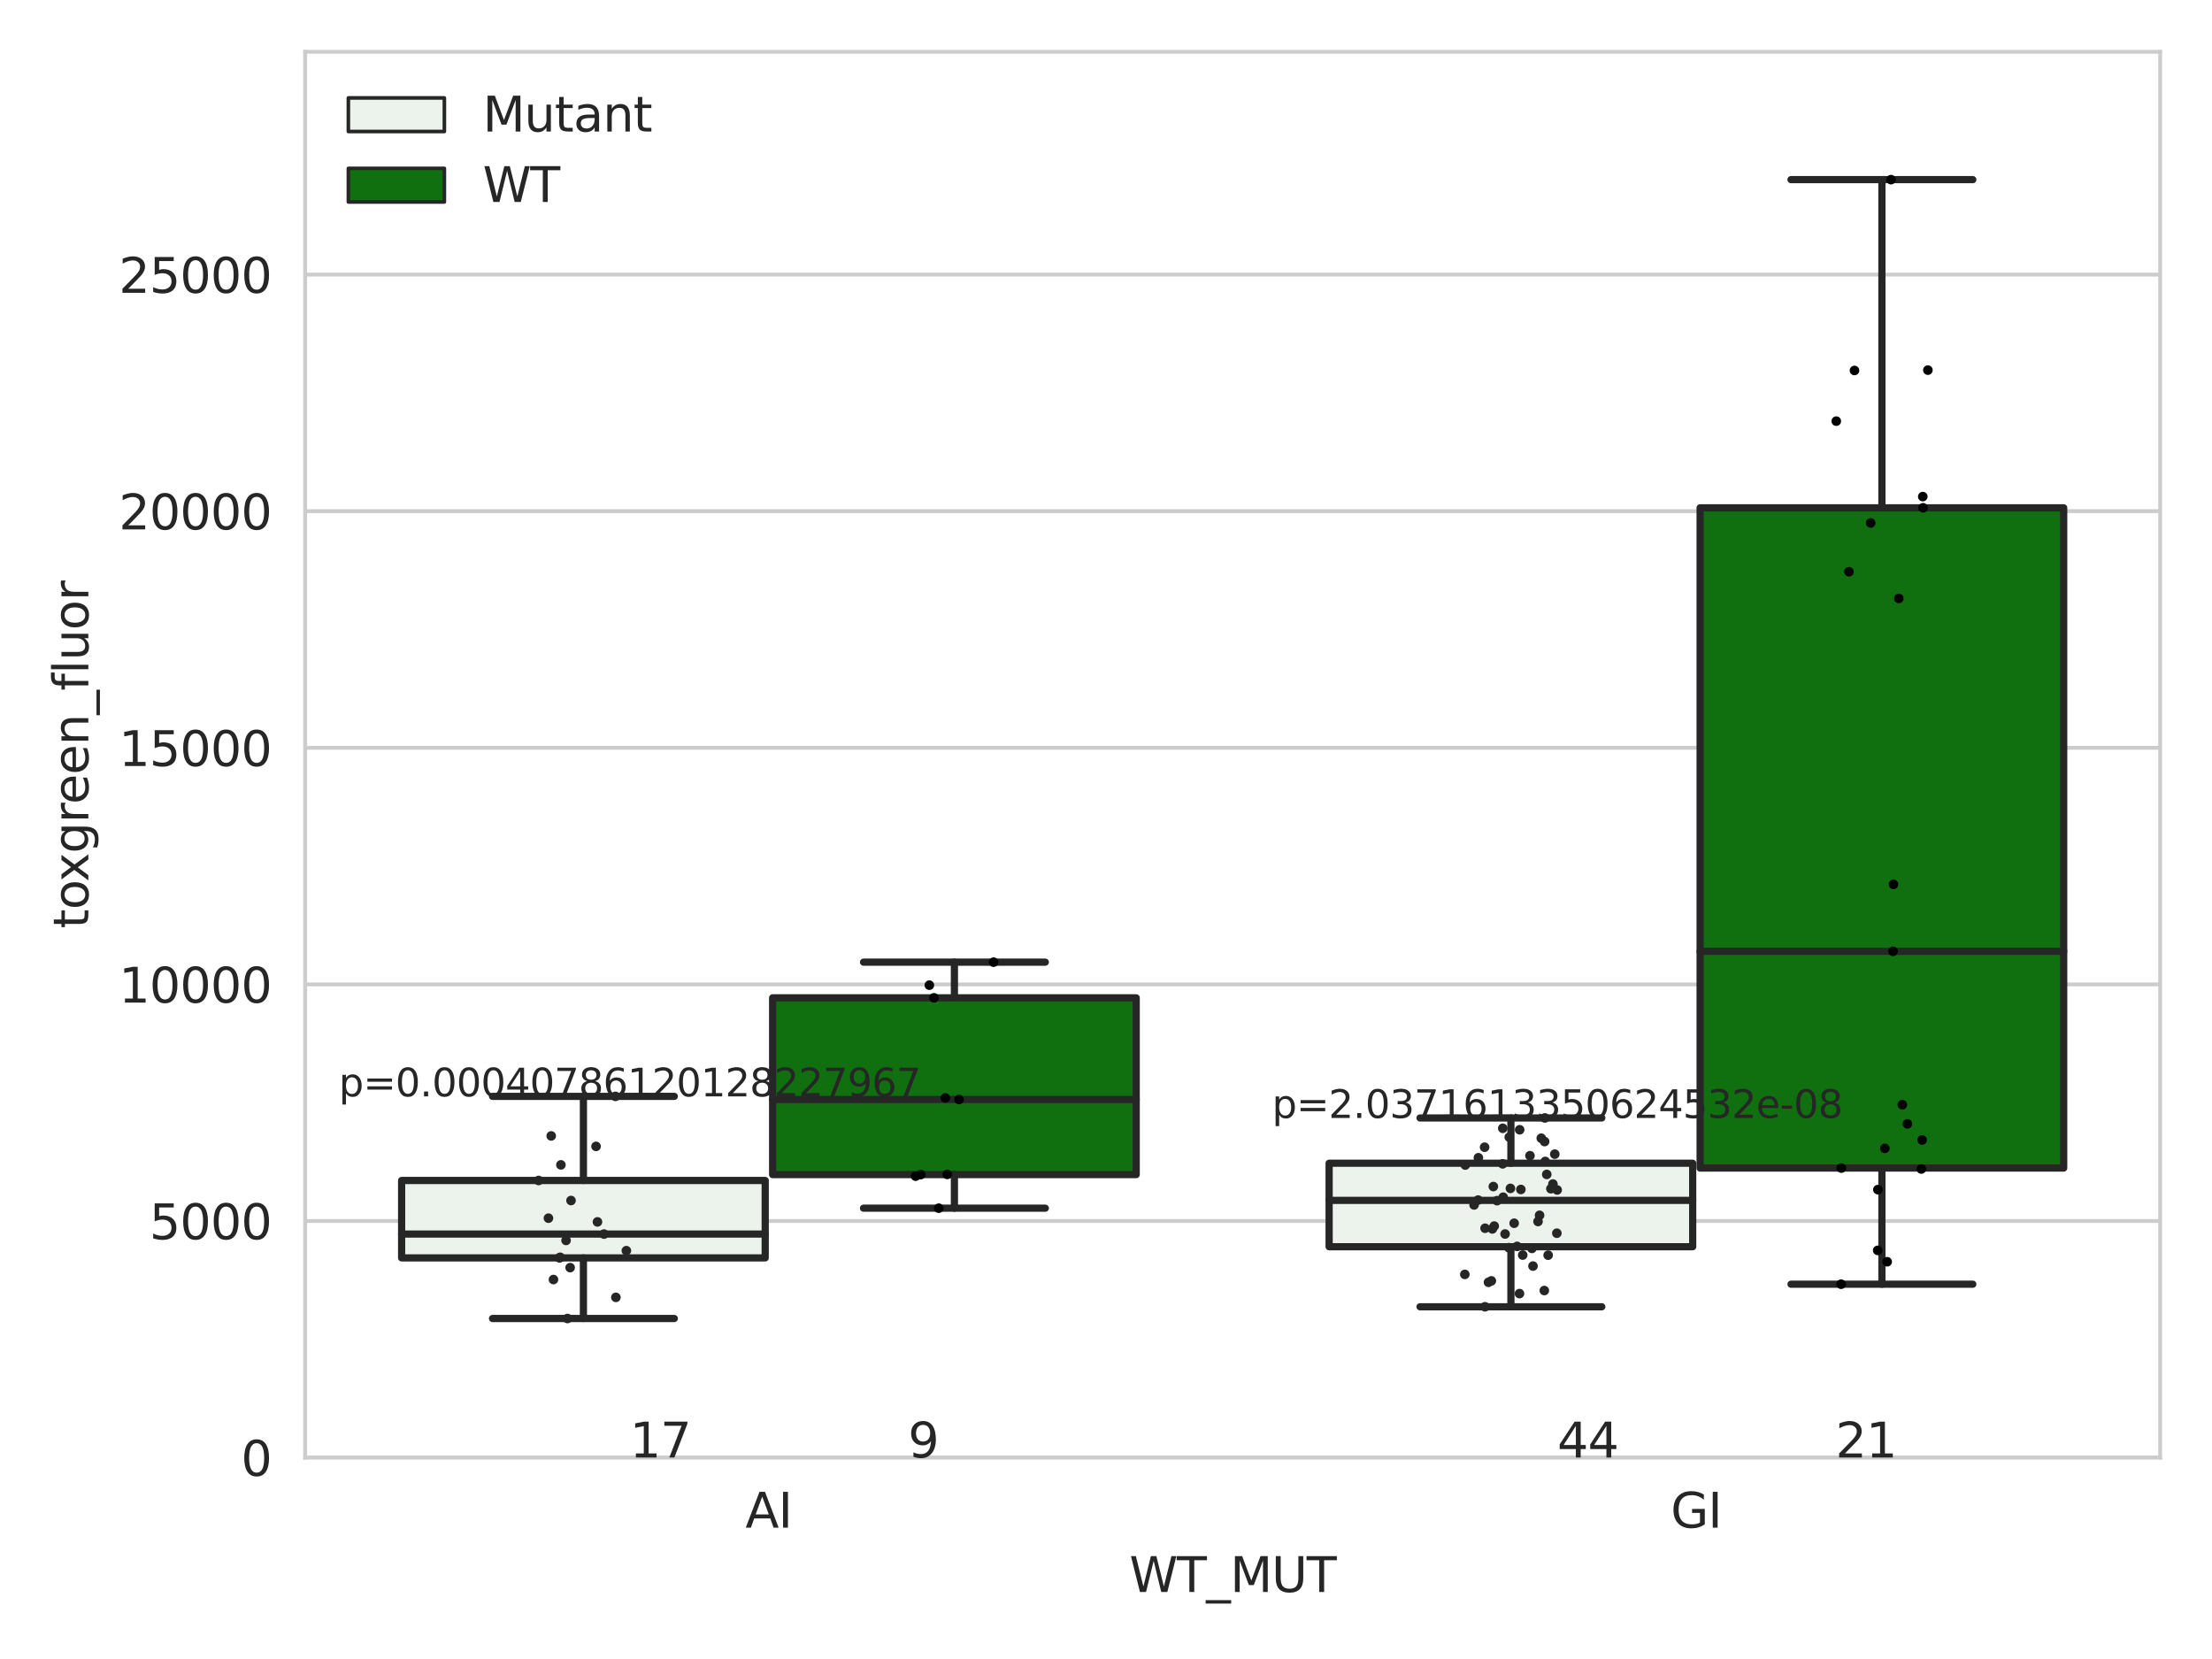 <?xml version="1.0" encoding="utf-8" standalone="no"?>
<!DOCTYPE svg PUBLIC "-//W3C//DTD SVG 1.1//EN"
  "http://www.w3.org/Graphics/SVG/1.1/DTD/svg11.dtd">
<svg xmlns:xlink="http://www.w3.org/1999/xlink" width="460.8pt" height="345.6pt" viewBox="0 0 460.8 345.6" xmlns="http://www.w3.org/2000/svg" version="1.1">
 <defs>
  <style type="text/css">*{stroke-linejoin: round; stroke-linecap: butt}</style>
 </defs>
 <g id="figure_1">
  <g id="patch_1">
   <path d="M 0 345.6 
L 460.8 345.6 
L 460.8 0 
L 0 0 
z
" style="fill: #ffffff"/>
  </g>
  <g id="axes_1">
   <g id="patch_2">
    <path d="M 63.571 303.64 
L 450 303.64 
L 450 10.8 
L 63.571 10.8 
z
" style="fill: #ffffff"/>
   </g>
   <g id="matplotlib.axis_1">
    <g id="xtick_1">
     <g id="text_1">
      <!-- AI -->
      <g style="fill: #262626" transform="translate(155.283 318.238)scale(0.1 -0.1)">
       <defs>
        <path id="DejaVuSans-41" d="M 2188 4044 
L 1331 1722 
L 3047 1722 
L 2188 4044 
z
M 1831 4666 
L 2547 4666 
L 4325 0 
L 3669 0 
L 3244 1197 
L 1141 1197 
L 716 0 
L 50 0 
L 1831 4666 
z
" transform="scale(0.016)"/>
        <path id="DejaVuSans-49" d="M 628 4666 
L 1259 4666 
L 1259 0 
L 628 0 
L 628 4666 
z
" transform="scale(0.016)"/>
       </defs>
       <use xlink:href="#DejaVuSans-41"/>
       <use xlink:href="#DejaVuSans-49" x="68.408"/>
      </g>
     </g>
    </g>
    <g id="xtick_2">
     <g id="text_2">
      <!-- GI -->
      <g style="fill: #262626" transform="translate(348.044 318.238)scale(0.1 -0.1)">
       <defs>
        <path id="DejaVuSans-47" d="M 3809 666 
L 3809 1919 
L 2778 1919 
L 2778 2438 
L 4434 2438 
L 4434 434 
Q 4069 175 3628 42 
Q 3188 -91 2688 -91 
Q 1594 -91 976 548 
Q 359 1188 359 2328 
Q 359 3472 976 4111 
Q 1594 4750 2688 4750 
Q 3144 4750 3555 4637 
Q 3966 4525 4313 4306 
L 4313 3634 
Q 3963 3931 3569 4081 
Q 3175 4231 2741 4231 
Q 1884 4231 1454 3753 
Q 1025 3275 1025 2328 
Q 1025 1384 1454 906 
Q 1884 428 2741 428 
Q 3075 428 3337 486 
Q 3600 544 3809 666 
z
" transform="scale(0.016)"/>
       </defs>
       <use xlink:href="#DejaVuSans-47"/>
       <use xlink:href="#DejaVuSans-49" x="77.49"/>
      </g>
     </g>
    </g>
    <g id="text_3">
     <!-- WT_MUT -->
     <g style="fill: #262626" transform="translate(235.261 331.638)scale(0.1 -0.1)">
      <defs>
       <path id="DejaVuSans-57" d="M 213 4666 
L 850 4666 
L 1831 722 
L 2809 4666 
L 3519 4666 
L 4500 722 
L 5478 4666 
L 6119 4666 
L 4947 0 
L 4153 0 
L 3169 4050 
L 2175 0 
L 1381 0 
L 213 4666 
z
" transform="scale(0.016)"/>
       <path id="DejaVuSans-54" d="M -19 4666 
L 3928 4666 
L 3928 4134 
L 2272 4134 
L 2272 0 
L 1638 0 
L 1638 4134 
L -19 4134 
L -19 4666 
z
" transform="scale(0.016)"/>
       <path id="DejaVuSans-5f" d="M 3263 -1063 
L 3263 -1509 
L -63 -1509 
L -63 -1063 
L 3263 -1063 
z
" transform="scale(0.016)"/>
       <path id="DejaVuSans-4d" d="M 628 4666 
L 1569 4666 
L 2759 1491 
L 3956 4666 
L 4897 4666 
L 4897 0 
L 4281 0 
L 4281 4097 
L 3078 897 
L 2444 897 
L 1241 4097 
L 1241 0 
L 628 0 
L 628 4666 
z
" transform="scale(0.016)"/>
       <path id="DejaVuSans-55" d="M 556 4666 
L 1191 4666 
L 1191 1831 
Q 1191 1081 1462 751 
Q 1734 422 2344 422 
Q 2950 422 3222 751 
Q 3494 1081 3494 1831 
L 3494 4666 
L 4128 4666 
L 4128 1753 
Q 4128 841 3676 375 
Q 3225 -91 2344 -91 
Q 1459 -91 1007 375 
Q 556 841 556 1753 
L 556 4666 
z
" transform="scale(0.016)"/>
      </defs>
      <use xlink:href="#DejaVuSans-57"/>
      <use xlink:href="#DejaVuSans-54" x="98.877"/>
      <use xlink:href="#DejaVuSans-5f" x="159.961"/>
      <use xlink:href="#DejaVuSans-4d" x="209.961"/>
      <use xlink:href="#DejaVuSans-55" x="296.24"/>
      <use xlink:href="#DejaVuSans-54" x="369.434"/>
     </g>
    </g>
   </g>
   <g id="matplotlib.axis_2">
    <g id="ytick_1">
     <g id="line2d_1">
      <path d="M 63.571 303.64 
L 450 303.64 
" clip-path="url(#p6cd19c30ad)" style="fill: none; stroke: #cccccc; stroke-width: 0.8; stroke-linecap: round"/>
     </g>
     <g id="text_4">
      <!-- 0 -->
      <g style="fill: #262626" transform="translate(50.209 307.439)scale(0.1 -0.1)">
       <defs>
        <path id="DejaVuSans-30" d="M 2034 4250 
Q 1547 4250 1301 3770 
Q 1056 3291 1056 2328 
Q 1056 1369 1301 889 
Q 1547 409 2034 409 
Q 2525 409 2770 889 
Q 3016 1369 3016 2328 
Q 3016 3291 2770 3770 
Q 2525 4250 2034 4250 
z
M 2034 4750 
Q 2819 4750 3233 4129 
Q 3647 3509 3647 2328 
Q 3647 1150 3233 529 
Q 2819 -91 2034 -91 
Q 1250 -91 836 529 
Q 422 1150 422 2328 
Q 422 3509 836 4129 
Q 1250 4750 2034 4750 
z
" transform="scale(0.016)"/>
       </defs>
       <use xlink:href="#DejaVuSans-30"/>
      </g>
     </g>
    </g>
    <g id="ytick_2">
     <g id="line2d_2">
      <path d="M 63.571 254.352 
L 450 254.352 
" clip-path="url(#p6cd19c30ad)" style="fill: none; stroke: #cccccc; stroke-width: 0.8; stroke-linecap: round"/>
     </g>
     <g id="text_5">
      <!-- 5000 -->
      <g style="fill: #262626" transform="translate(31.121 258.152)scale(0.1 -0.1)">
       <defs>
        <path id="DejaVuSans-35" d="M 691 4666 
L 3169 4666 
L 3169 4134 
L 1269 4134 
L 1269 2991 
Q 1406 3038 1543 3061 
Q 1681 3084 1819 3084 
Q 2600 3084 3056 2656 
Q 3513 2228 3513 1497 
Q 3513 744 3044 326 
Q 2575 -91 1722 -91 
Q 1428 -91 1123 -41 
Q 819 9 494 109 
L 494 744 
Q 775 591 1075 516 
Q 1375 441 1709 441 
Q 2250 441 2565 725 
Q 2881 1009 2881 1497 
Q 2881 1984 2565 2268 
Q 2250 2553 1709 2553 
Q 1456 2553 1204 2497 
Q 953 2441 691 2322 
L 691 4666 
z
" transform="scale(0.016)"/>
       </defs>
       <use xlink:href="#DejaVuSans-35"/>
       <use xlink:href="#DejaVuSans-30" x="63.623"/>
       <use xlink:href="#DejaVuSans-30" x="127.246"/>
       <use xlink:href="#DejaVuSans-30" x="190.869"/>
      </g>
     </g>
    </g>
    <g id="ytick_3">
     <g id="line2d_3">
      <path d="M 63.571 205.065 
L 450 205.065 
" clip-path="url(#p6cd19c30ad)" style="fill: none; stroke: #cccccc; stroke-width: 0.8; stroke-linecap: round"/>
     </g>
     <g id="text_6">
      <!-- 10000 -->
      <g style="fill: #262626" transform="translate(24.759 208.864)scale(0.1 -0.1)">
       <defs>
        <path id="DejaVuSans-31" d="M 794 531 
L 1825 531 
L 1825 4091 
L 703 3866 
L 703 4441 
L 1819 4666 
L 2450 4666 
L 2450 531 
L 3481 531 
L 3481 0 
L 794 0 
L 794 531 
z
" transform="scale(0.016)"/>
       </defs>
       <use xlink:href="#DejaVuSans-31"/>
       <use xlink:href="#DejaVuSans-30" x="63.623"/>
       <use xlink:href="#DejaVuSans-30" x="127.246"/>
       <use xlink:href="#DejaVuSans-30" x="190.869"/>
       <use xlink:href="#DejaVuSans-30" x="254.492"/>
      </g>
     </g>
    </g>
    <g id="ytick_4">
     <g id="line2d_4">
      <path d="M 63.571 155.777 
L 450 155.777 
" clip-path="url(#p6cd19c30ad)" style="fill: none; stroke: #cccccc; stroke-width: 0.8; stroke-linecap: round"/>
     </g>
     <g id="text_7">
      <!-- 15000 -->
      <g style="fill: #262626" transform="translate(24.759 159.576)scale(0.1 -0.1)">
       <use xlink:href="#DejaVuSans-31"/>
       <use xlink:href="#DejaVuSans-35" x="63.623"/>
       <use xlink:href="#DejaVuSans-30" x="127.246"/>
       <use xlink:href="#DejaVuSans-30" x="190.869"/>
       <use xlink:href="#DejaVuSans-30" x="254.492"/>
      </g>
     </g>
    </g>
    <g id="ytick_5">
     <g id="line2d_5">
      <path d="M 63.571 106.489 
L 450 106.489 
" clip-path="url(#p6cd19c30ad)" style="fill: none; stroke: #cccccc; stroke-width: 0.8; stroke-linecap: round"/>
     </g>
     <g id="text_8">
      <!-- 20000 -->
      <g style="fill: #262626" transform="translate(24.759 110.289)scale(0.1 -0.1)">
       <defs>
        <path id="DejaVuSans-32" d="M 1228 531 
L 3431 531 
L 3431 0 
L 469 0 
L 469 531 
Q 828 903 1448 1529 
Q 2069 2156 2228 2338 
Q 2531 2678 2651 2914 
Q 2772 3150 2772 3378 
Q 2772 3750 2511 3984 
Q 2250 4219 1831 4219 
Q 1534 4219 1204 4116 
Q 875 4013 500 3803 
L 500 4441 
Q 881 4594 1212 4672 
Q 1544 4750 1819 4750 
Q 2544 4750 2975 4387 
Q 3406 4025 3406 3419 
Q 3406 3131 3298 2873 
Q 3191 2616 2906 2266 
Q 2828 2175 2409 1742 
Q 1991 1309 1228 531 
z
" transform="scale(0.016)"/>
       </defs>
       <use xlink:href="#DejaVuSans-32"/>
       <use xlink:href="#DejaVuSans-30" x="63.623"/>
       <use xlink:href="#DejaVuSans-30" x="127.246"/>
       <use xlink:href="#DejaVuSans-30" x="190.869"/>
       <use xlink:href="#DejaVuSans-30" x="254.492"/>
      </g>
     </g>
    </g>
    <g id="ytick_6">
     <g id="line2d_6">
      <path d="M 63.571 57.202 
L 450 57.202 
" clip-path="url(#p6cd19c30ad)" style="fill: none; stroke: #cccccc; stroke-width: 0.8; stroke-linecap: round"/>
     </g>
     <g id="text_9">
      <!-- 25000 -->
      <g style="fill: #262626" transform="translate(24.759 61.001)scale(0.1 -0.1)">
       <use xlink:href="#DejaVuSans-32"/>
       <use xlink:href="#DejaVuSans-35" x="63.623"/>
       <use xlink:href="#DejaVuSans-30" x="127.246"/>
       <use xlink:href="#DejaVuSans-30" x="190.869"/>
       <use xlink:href="#DejaVuSans-30" x="254.492"/>
      </g>
     </g>
    </g>
    <g id="text_10">
     <!-- toxgreen_fluor -->
     <g style="fill: #262626" transform="translate(18.401 193.415)rotate(-90)scale(0.1 -0.1)">
      <defs>
       <path id="DejaVuSans-74" d="M 1172 4494 
L 1172 3500 
L 2356 3500 
L 2356 3053 
L 1172 3053 
L 1172 1153 
Q 1172 725 1289 603 
Q 1406 481 1766 481 
L 2356 481 
L 2356 0 
L 1766 0 
Q 1100 0 847 248 
Q 594 497 594 1153 
L 594 3053 
L 172 3053 
L 172 3500 
L 594 3500 
L 594 4494 
L 1172 4494 
z
" transform="scale(0.016)"/>
       <path id="DejaVuSans-6f" d="M 1959 3097 
Q 1497 3097 1228 2736 
Q 959 2375 959 1747 
Q 959 1119 1226 758 
Q 1494 397 1959 397 
Q 2419 397 2687 759 
Q 2956 1122 2956 1747 
Q 2956 2369 2687 2733 
Q 2419 3097 1959 3097 
z
M 1959 3584 
Q 2709 3584 3137 3096 
Q 3566 2609 3566 1747 
Q 3566 888 3137 398 
Q 2709 -91 1959 -91 
Q 1206 -91 779 398 
Q 353 888 353 1747 
Q 353 2609 779 3096 
Q 1206 3584 1959 3584 
z
" transform="scale(0.016)"/>
       <path id="DejaVuSans-78" d="M 3513 3500 
L 2247 1797 
L 3578 0 
L 2900 0 
L 1881 1375 
L 863 0 
L 184 0 
L 1544 1831 
L 300 3500 
L 978 3500 
L 1906 2253 
L 2834 3500 
L 3513 3500 
z
" transform="scale(0.016)"/>
       <path id="DejaVuSans-67" d="M 2906 1791 
Q 2906 2416 2648 2759 
Q 2391 3103 1925 3103 
Q 1463 3103 1205 2759 
Q 947 2416 947 1791 
Q 947 1169 1205 825 
Q 1463 481 1925 481 
Q 2391 481 2648 825 
Q 2906 1169 2906 1791 
z
M 3481 434 
Q 3481 -459 3084 -895 
Q 2688 -1331 1869 -1331 
Q 1566 -1331 1297 -1286 
Q 1028 -1241 775 -1147 
L 775 -588 
Q 1028 -725 1275 -790 
Q 1522 -856 1778 -856 
Q 2344 -856 2625 -561 
Q 2906 -266 2906 331 
L 2906 616 
Q 2728 306 2450 153 
Q 2172 0 1784 0 
Q 1141 0 747 490 
Q 353 981 353 1791 
Q 353 2603 747 3093 
Q 1141 3584 1784 3584 
Q 2172 3584 2450 3431 
Q 2728 3278 2906 2969 
L 2906 3500 
L 3481 3500 
L 3481 434 
z
" transform="scale(0.016)"/>
       <path id="DejaVuSans-72" d="M 2631 2963 
Q 2534 3019 2420 3045 
Q 2306 3072 2169 3072 
Q 1681 3072 1420 2755 
Q 1159 2438 1159 1844 
L 1159 0 
L 581 0 
L 581 3500 
L 1159 3500 
L 1159 2956 
Q 1341 3275 1631 3429 
Q 1922 3584 2338 3584 
Q 2397 3584 2469 3576 
Q 2541 3569 2628 3553 
L 2631 2963 
z
" transform="scale(0.016)"/>
       <path id="DejaVuSans-65" d="M 3597 1894 
L 3597 1613 
L 953 1613 
Q 991 1019 1311 708 
Q 1631 397 2203 397 
Q 2534 397 2845 478 
Q 3156 559 3463 722 
L 3463 178 
Q 3153 47 2828 -22 
Q 2503 -91 2169 -91 
Q 1331 -91 842 396 
Q 353 884 353 1716 
Q 353 2575 817 3079 
Q 1281 3584 2069 3584 
Q 2775 3584 3186 3129 
Q 3597 2675 3597 1894 
z
M 3022 2063 
Q 3016 2534 2758 2815 
Q 2500 3097 2075 3097 
Q 1594 3097 1305 2825 
Q 1016 2553 972 2059 
L 3022 2063 
z
" transform="scale(0.016)"/>
       <path id="DejaVuSans-6e" d="M 3513 2113 
L 3513 0 
L 2938 0 
L 2938 2094 
Q 2938 2591 2744 2837 
Q 2550 3084 2163 3084 
Q 1697 3084 1428 2787 
Q 1159 2491 1159 1978 
L 1159 0 
L 581 0 
L 581 3500 
L 1159 3500 
L 1159 2956 
Q 1366 3272 1645 3428 
Q 1925 3584 2291 3584 
Q 2894 3584 3203 3211 
Q 3513 2838 3513 2113 
z
" transform="scale(0.016)"/>
       <path id="DejaVuSans-66" d="M 2375 4863 
L 2375 4384 
L 1825 4384 
Q 1516 4384 1395 4259 
Q 1275 4134 1275 3809 
L 1275 3500 
L 2222 3500 
L 2222 3053 
L 1275 3053 
L 1275 0 
L 697 0 
L 697 3053 
L 147 3053 
L 147 3500 
L 697 3500 
L 697 3744 
Q 697 4328 969 4595 
Q 1241 4863 1831 4863 
L 2375 4863 
z
" transform="scale(0.016)"/>
       <path id="DejaVuSans-6c" d="M 603 4863 
L 1178 4863 
L 1178 0 
L 603 0 
L 603 4863 
z
" transform="scale(0.016)"/>
       <path id="DejaVuSans-75" d="M 544 1381 
L 544 3500 
L 1119 3500 
L 1119 1403 
Q 1119 906 1312 657 
Q 1506 409 1894 409 
Q 2359 409 2629 706 
Q 2900 1003 2900 1516 
L 2900 3500 
L 3475 3500 
L 3475 0 
L 2900 0 
L 2900 538 
Q 2691 219 2414 64 
Q 2138 -91 1772 -91 
Q 1169 -91 856 284 
Q 544 659 544 1381 
z
M 1991 3584 
L 1991 3584 
z
" transform="scale(0.016)"/>
      </defs>
      <use xlink:href="#DejaVuSans-74"/>
      <use xlink:href="#DejaVuSans-6f" x="39.209"/>
      <use xlink:href="#DejaVuSans-78" x="97.266"/>
      <use xlink:href="#DejaVuSans-67" x="156.445"/>
      <use xlink:href="#DejaVuSans-72" x="219.922"/>
      <use xlink:href="#DejaVuSans-65" x="258.785"/>
      <use xlink:href="#DejaVuSans-65" x="320.309"/>
      <use xlink:href="#DejaVuSans-6e" x="381.832"/>
      <use xlink:href="#DejaVuSans-5f" x="445.211"/>
      <use xlink:href="#DejaVuSans-66" x="495.211"/>
      <use xlink:href="#DejaVuSans-6c" x="530.416"/>
      <use xlink:href="#DejaVuSans-75" x="558.199"/>
      <use xlink:href="#DejaVuSans-6f" x="621.578"/>
      <use xlink:href="#DejaVuSans-72" x="682.76"/>
     </g>
    </g>
   </g>
   <g id="patch_3">
    <path d="M 83.666 262.038 
L 159.406 262.038 
L 159.406 245.914 
L 83.666 245.914 
L 83.666 262.038 
z
" clip-path="url(#p6cd19c30ad)" style="fill: #ecf2ec; stroke: #262626; stroke-width: 1.5; stroke-linejoin: miter"/>
   </g>
   <g id="patch_4">
    <path d="M 160.951 244.69 
L 236.691 244.69 
L 236.691 207.867 
L 160.951 207.867 
L 160.951 244.69 
z
" clip-path="url(#p6cd19c30ad)" style="fill: #107010; stroke: #262626; stroke-width: 1.5; stroke-linejoin: miter"/>
   </g>
   <g id="patch_5">
    <path d="M 276.88 259.714 
L 352.62 259.714 
L 352.62 242.325 
L 276.88 242.325 
L 276.88 259.714 
z
" clip-path="url(#p6cd19c30ad)" style="fill: #ecf2ec; stroke: #262626; stroke-width: 1.5; stroke-linejoin: miter"/>
   </g>
   <g id="patch_6">
    <path d="M 354.166 243.331 
L 429.906 243.331 
L 429.906 105.784 
L 354.166 105.784 
L 354.166 243.331 
z
" clip-path="url(#p6cd19c30ad)" style="fill: #107010; stroke: #262626; stroke-width: 1.5; stroke-linejoin: miter"/>
   </g>
   <g id="patch_7">
    <path d="M 160.178 303.64 
L 160.178 303.64 
L 160.178 303.64 
L 160.178 303.64 
z
" clip-path="url(#p6cd19c30ad)" style="fill: #ecf2ec; stroke: #262626; stroke-width: 0.75; stroke-linejoin: miter"/>
   </g>
   <g id="patch_8">
    <path d="M 160.178 303.64 
L 160.178 303.64 
L 160.178 303.64 
L 160.178 303.64 
z
" clip-path="url(#p6cd19c30ad)" style="fill: #107010; stroke: #262626; stroke-width: 0.75; stroke-linejoin: miter"/>
   </g>
   <g id="PathCollection_1"/>
   <g id="PathCollection_2"/>
   <g id="line2d_7">
    <path d="M 121.536 262.038 
L 121.536 274.667 
" clip-path="url(#p6cd19c30ad)" style="fill: none; stroke: #262626; stroke-width: 1.5; stroke-linecap: round"/>
   </g>
   <g id="line2d_8">
    <path d="M 121.536 245.914 
L 121.536 228.392 
" clip-path="url(#p6cd19c30ad)" style="fill: none; stroke: #262626; stroke-width: 1.5; stroke-linecap: round"/>
   </g>
   <g id="line2d_9">
    <path d="M 102.601 274.667 
L 140.471 274.667 
" clip-path="url(#p6cd19c30ad)" style="fill: none; stroke: #262626; stroke-width: 1.5; stroke-linecap: round"/>
   </g>
   <g id="line2d_10">
    <path d="M 102.601 228.392 
L 140.471 228.392 
" clip-path="url(#p6cd19c30ad)" style="fill: none; stroke: #262626; stroke-width: 1.5; stroke-linecap: round"/>
   </g>
   <g id="line2d_11"/>
   <g id="line2d_12">
    <path d="M 198.821 244.69 
L 198.821 251.688 
" clip-path="url(#p6cd19c30ad)" style="fill: none; stroke: #262626; stroke-width: 1.5; stroke-linecap: round"/>
   </g>
   <g id="line2d_13">
    <path d="M 198.821 207.867 
L 198.821 200.436 
" clip-path="url(#p6cd19c30ad)" style="fill: none; stroke: #262626; stroke-width: 1.5; stroke-linecap: round"/>
   </g>
   <g id="line2d_14">
    <path d="M 179.886 251.688 
L 217.756 251.688 
" clip-path="url(#p6cd19c30ad)" style="fill: none; stroke: #262626; stroke-width: 1.5; stroke-linecap: round"/>
   </g>
   <g id="line2d_15">
    <path d="M 179.886 200.436 
L 217.756 200.436 
" clip-path="url(#p6cd19c30ad)" style="fill: none; stroke: #262626; stroke-width: 1.5; stroke-linecap: round"/>
   </g>
   <g id="line2d_16"/>
   <g id="line2d_17">
    <path d="M 314.75 259.714 
L 314.75 272.225 
" clip-path="url(#p6cd19c30ad)" style="fill: none; stroke: #262626; stroke-width: 1.5; stroke-linecap: round"/>
   </g>
   <g id="line2d_18">
    <path d="M 314.75 242.325 
L 314.75 232.889 
" clip-path="url(#p6cd19c30ad)" style="fill: none; stroke: #262626; stroke-width: 1.5; stroke-linecap: round"/>
   </g>
   <g id="line2d_19">
    <path d="M 295.815 272.225 
L 333.685 272.225 
" clip-path="url(#p6cd19c30ad)" style="fill: none; stroke: #262626; stroke-width: 1.5; stroke-linecap: round"/>
   </g>
   <g id="line2d_20">
    <path d="M 295.815 232.889 
L 333.685 232.889 
" clip-path="url(#p6cd19c30ad)" style="fill: none; stroke: #262626; stroke-width: 1.5; stroke-linecap: round"/>
   </g>
   <g id="line2d_21"/>
   <g id="line2d_22">
    <path d="M 392.036 243.331 
L 392.036 267.525 
" clip-path="url(#p6cd19c30ad)" style="fill: none; stroke: #262626; stroke-width: 1.5; stroke-linecap: round"/>
   </g>
   <g id="line2d_23">
    <path d="M 392.036 105.784 
L 392.036 37.422 
" clip-path="url(#p6cd19c30ad)" style="fill: none; stroke: #262626; stroke-width: 1.5; stroke-linecap: round"/>
   </g>
   <g id="line2d_24">
    <path d="M 373.101 267.525 
L 410.971 267.525 
" clip-path="url(#p6cd19c30ad)" style="fill: none; stroke: #262626; stroke-width: 1.5; stroke-linecap: round"/>
   </g>
   <g id="line2d_25">
    <path d="M 373.101 37.422 
L 410.971 37.422 
" clip-path="url(#p6cd19c30ad)" style="fill: none; stroke: #262626; stroke-width: 1.5; stroke-linecap: round"/>
   </g>
   <g id="line2d_26"/>
   <g id="line2d_27">
    <path d="M 83.666 257.08 
L 159.406 257.08 
" clip-path="url(#p6cd19c30ad)" style="fill: none; stroke: #262626; stroke-width: 1.5; stroke-linecap: round"/>
   </g>
   <g id="line2d_28">
    <path d="M 160.951 229.047 
L 236.691 229.047 
" clip-path="url(#p6cd19c30ad)" style="fill: none; stroke: #262626; stroke-width: 1.5; stroke-linecap: round"/>
   </g>
   <g id="line2d_29">
    <path d="M 276.88 250.059 
L 352.62 250.059 
" clip-path="url(#p6cd19c30ad)" style="fill: none; stroke: #262626; stroke-width: 1.5; stroke-linecap: round"/>
   </g>
   <g id="line2d_30">
    <path d="M 354.166 198.176 
L 429.906 198.176 
" clip-path="url(#p6cd19c30ad)" style="fill: none; stroke: #262626; stroke-width: 1.5; stroke-linecap: round"/>
   </g>
   <g id="patch_9">
    <path d="M 63.571 303.64 
L 63.571 10.8 
" style="fill: none; stroke: #cccccc; stroke-width: 0.8; stroke-linejoin: miter; stroke-linecap: square"/>
   </g>
   <g id="patch_10">
    <path d="M 450 303.64 
L 450 10.8 
" style="fill: none; stroke: #cccccc; stroke-width: 0.8; stroke-linejoin: miter; stroke-linecap: square"/>
   </g>
   <g id="patch_11">
    <path d="M 63.571 303.64 
L 450 303.64 
" style="fill: none; stroke: #cccccc; stroke-width: 0.8; stroke-linejoin: miter; stroke-linecap: square"/>
   </g>
   <g id="patch_12">
    <path d="M 63.571 10.8 
L 450 10.8 
" style="fill: none; stroke: #cccccc; stroke-width: 0.8; stroke-linejoin: miter; stroke-linecap: square"/>
   </g>
   <g id="PathCollection_3">
    <defs>
     <path id="C0_0_cf77bd37be" d="M 0 1 
C 0.265 1 0.52 0.895 0.707 0.707 
C 0.895 0.52 1 0.265 1 -0 
C 1 -0.265 0.895 -0.52 0.707 -0.707 
C 0.52 -0.895 0.265 -1 0 -1 
C -0.265 -1 -0.52 -0.895 -0.707 -0.707 
C -0.895 -0.52 -1 -0.265 -1 0 
C -1 0.265 -0.895 0.52 -0.707 0.707 
C -0.52 0.895 -0.265 1 0 1 
z
"/>
    </defs>
    <g clip-path="url(#p6cd19c30ad)">
     <use xlink:href="#C0_0_cf77bd37be" x="115.299" y="266.553" style="fill: #262626"/>
    </g>
    <g clip-path="url(#p6cd19c30ad)">
     <use xlink:href="#C0_0_cf77bd37be" x="117.921" y="258.405" style="fill: #262626"/>
    </g>
    <g clip-path="url(#p6cd19c30ad)">
     <use xlink:href="#C0_0_cf77bd37be" x="118.77" y="264.069" style="fill: #262626"/>
    </g>
    <g clip-path="url(#p6cd19c30ad)">
     <use xlink:href="#C0_0_cf77bd37be" x="114.25" y="253.767" style="fill: #262626"/>
    </g>
    <g clip-path="url(#p6cd19c30ad)">
     <use xlink:href="#C0_0_cf77bd37be" x="128.206" y="228.392" style="fill: #262626"/>
    </g>
    <g clip-path="url(#p6cd19c30ad)">
     <use xlink:href="#C0_0_cf77bd37be" x="116.697" y="261.918" style="fill: #262626"/>
    </g>
    <g clip-path="url(#p6cd19c30ad)">
     <use xlink:href="#C0_0_cf77bd37be" x="118.216" y="274.667" style="fill: #262626"/>
    </g>
    <g clip-path="url(#p6cd19c30ad)">
     <use xlink:href="#C0_0_cf77bd37be" x="116.849" y="242.664" style="fill: #262626"/>
    </g>
    <g clip-path="url(#p6cd19c30ad)">
     <use xlink:href="#C0_0_cf77bd37be" x="112.2" y="245.914" style="fill: #262626"/>
    </g>
    <g clip-path="url(#p6cd19c30ad)">
     <use xlink:href="#C0_0_cf77bd37be" x="114.827" y="236.633" style="fill: #262626"/>
    </g>
    <g clip-path="url(#p6cd19c30ad)">
     <use xlink:href="#C0_0_cf77bd37be" x="128.298" y="270.265" style="fill: #262626"/>
    </g>
    <g clip-path="url(#p6cd19c30ad)">
     <use xlink:href="#C0_0_cf77bd37be" x="124.462" y="254.544" style="fill: #262626"/>
    </g>
    <g clip-path="url(#p6cd19c30ad)">
     <use xlink:href="#C0_0_cf77bd37be" x="118.953" y="250.092" style="fill: #262626"/>
    </g>
    <g clip-path="url(#p6cd19c30ad)">
     <use xlink:href="#C0_0_cf77bd37be" x="125.83" y="257.08" style="fill: #262626"/>
    </g>
    <g clip-path="url(#p6cd19c30ad)">
     <use xlink:href="#C0_0_cf77bd37be" x="124.166" y="238.813" style="fill: #262626"/>
    </g>
    <g clip-path="url(#p6cd19c30ad)">
     <use xlink:href="#C0_0_cf77bd37be" x="116.547" y="262.038" style="fill: #262626"/>
    </g>
    <g clip-path="url(#p6cd19c30ad)">
     <use xlink:href="#C0_0_cf77bd37be" x="130.485" y="260.538" style="fill: #262626"/>
    </g>
   </g>
   <g id="PathCollection_4">
    <defs>
     <path id="C1_0_b8ed29433a" d="M 0 1 
C 0.265 1 0.52 0.895 0.707 0.707 
C 0.895 0.52 1 0.265 1 -0 
C 1 -0.265 0.895 -0.52 0.707 -0.707 
C 0.52 -0.895 0.265 -1 0 -1 
C -0.265 -1 -0.52 -0.895 -0.707 -0.707 
C -0.895 -0.52 -1 -0.265 -1 0 
C -1 0.265 -0.895 0.52 -0.707 0.707 
C -0.52 0.895 -0.265 1 0 1 
z
"/>
    </defs>
    <g clip-path="url(#p6cd19c30ad)">
     <use xlink:href="#C1_0_b8ed29433a" x="197.325" y="244.649"/>
    </g>
    <g clip-path="url(#p6cd19c30ad)">
     <use xlink:href="#C1_0_b8ed29433a" x="191.805" y="244.69"/>
    </g>
    <g clip-path="url(#p6cd19c30ad)">
     <use xlink:href="#C1_0_b8ed29433a" x="190.736" y="245.016"/>
    </g>
    <g clip-path="url(#p6cd19c30ad)">
     <use xlink:href="#C1_0_b8ed29433a" x="195.558" y="251.688"/>
    </g>
    <g clip-path="url(#p6cd19c30ad)">
     <use xlink:href="#C1_0_b8ed29433a" x="199.781" y="229.047"/>
    </g>
    <g clip-path="url(#p6cd19c30ad)">
     <use xlink:href="#C1_0_b8ed29433a" x="196.952" y="228.721"/>
    </g>
    <g clip-path="url(#p6cd19c30ad)">
     <use xlink:href="#C1_0_b8ed29433a" x="206.986" y="200.436"/>
    </g>
    <g clip-path="url(#p6cd19c30ad)">
     <use xlink:href="#C1_0_b8ed29433a" x="193.598" y="205.229"/>
    </g>
    <g clip-path="url(#p6cd19c30ad)">
     <use xlink:href="#C1_0_b8ed29433a" x="194.56" y="207.867"/>
    </g>
   </g>
   <g id="PathCollection_5">
    <defs>
     <path id="C2_0_30c5fa799b" d="M 0 1 
C 0.265 1 0.52 0.895 0.707 0.707 
C 0.895 0.52 1 0.265 1 -0 
C 1 -0.265 0.895 -0.52 0.707 -0.707 
C 0.52 -0.895 0.265 -1 0 -1 
C -0.265 -1 -0.52 -0.895 -0.707 -0.707 
C -0.895 -0.52 -1 -0.265 -1 0 
C -1 0.265 -0.895 0.52 -0.707 0.707 
C -0.52 0.895 -0.265 1 0 1 
z
"/>
    </defs>
    <g clip-path="url(#p6cd19c30ad)">
     <use xlink:href="#C2_0_30c5fa799b" x="311.86" y="250.121" style="fill: #262626"/>
    </g>
    <g clip-path="url(#p6cd19c30ad)">
     <use xlink:href="#C2_0_30c5fa799b" x="321.904" y="241.951" style="fill: #262626"/>
    </g>
    <g clip-path="url(#p6cd19c30ad)">
     <use xlink:href="#C2_0_30c5fa799b" x="314.306" y="259.915" style="fill: #262626"/>
    </g>
    <g clip-path="url(#p6cd19c30ad)">
     <use xlink:href="#C2_0_30c5fa799b" x="320.398" y="254.458" style="fill: #262626"/>
    </g>
    <g clip-path="url(#p6cd19c30ad)">
     <use xlink:href="#C2_0_30c5fa799b" x="324.386" y="247.891" style="fill: #262626"/>
    </g>
    <g clip-path="url(#p6cd19c30ad)">
     <use xlink:href="#C2_0_30c5fa799b" x="305.248" y="242.696" style="fill: #262626"/>
    </g>
    <g clip-path="url(#p6cd19c30ad)">
     <use xlink:href="#C2_0_30c5fa799b" x="309.272" y="238.983" style="fill: #262626"/>
    </g>
    <g clip-path="url(#p6cd19c30ad)">
     <use xlink:href="#C2_0_30c5fa799b" x="316.536" y="269.48" style="fill: #262626"/>
    </g>
    <g clip-path="url(#p6cd19c30ad)">
     <use xlink:href="#C2_0_30c5fa799b" x="319.353" y="263.746" style="fill: #262626"/>
    </g>
    <g clip-path="url(#p6cd19c30ad)">
     <use xlink:href="#C2_0_30c5fa799b" x="311.09" y="247.18" style="fill: #262626"/>
    </g>
    <g clip-path="url(#p6cd19c30ad)">
     <use xlink:href="#C2_0_30c5fa799b" x="310.675" y="266.83" style="fill: #262626"/>
    </g>
    <g clip-path="url(#p6cd19c30ad)">
     <use xlink:href="#C2_0_30c5fa799b" x="313.029" y="242.45" style="fill: #262626"/>
    </g>
    <g clip-path="url(#p6cd19c30ad)">
     <use xlink:href="#C2_0_30c5fa799b" x="313.538" y="257.064" style="fill: #262626"/>
    </g>
    <g clip-path="url(#p6cd19c30ad)">
     <use xlink:href="#C2_0_30c5fa799b" x="305.15" y="265.48" style="fill: #262626"/>
    </g>
    <g clip-path="url(#p6cd19c30ad)">
     <use xlink:href="#C2_0_30c5fa799b" x="309.37" y="255.864" style="fill: #262626"/>
    </g>
    <g clip-path="url(#p6cd19c30ad)">
     <use xlink:href="#C2_0_30c5fa799b" x="307.922" y="249.996" style="fill: #262626"/>
    </g>
    <g clip-path="url(#p6cd19c30ad)">
     <use xlink:href="#C2_0_30c5fa799b" x="314.405" y="236.89" style="fill: #262626"/>
    </g>
    <g clip-path="url(#p6cd19c30ad)">
     <use xlink:href="#C2_0_30c5fa799b" x="309.354" y="272.225" style="fill: #262626"/>
    </g>
    <g clip-path="url(#p6cd19c30ad)">
     <use xlink:href="#C2_0_30c5fa799b" x="311.273" y="255.416" style="fill: #262626"/>
    </g>
    <g clip-path="url(#p6cd19c30ad)">
     <use xlink:href="#C2_0_30c5fa799b" x="310.08" y="267.126" style="fill: #262626"/>
    </g>
    <g clip-path="url(#p6cd19c30ad)">
     <use xlink:href="#C2_0_30c5fa799b" x="307.976" y="241.18" style="fill: #262626"/>
    </g>
    <g clip-path="url(#p6cd19c30ad)">
     <use xlink:href="#C2_0_30c5fa799b" x="307.079" y="251.008" style="fill: #262626"/>
    </g>
    <g clip-path="url(#p6cd19c30ad)">
     <use xlink:href="#C2_0_30c5fa799b" x="313.057" y="235.046" style="fill: #262626"/>
    </g>
    <g clip-path="url(#p6cd19c30ad)">
     <use xlink:href="#C2_0_30c5fa799b" x="320.721" y="253.167" style="fill: #262626"/>
    </g>
    <g clip-path="url(#p6cd19c30ad)">
     <use xlink:href="#C2_0_30c5fa799b" x="310.884" y="256.004" style="fill: #262626"/>
    </g>
    <g clip-path="url(#p6cd19c30ad)">
     <use xlink:href="#C2_0_30c5fa799b" x="321.773" y="237.809" style="fill: #262626"/>
    </g>
    <g clip-path="url(#p6cd19c30ad)">
     <use xlink:href="#C2_0_30c5fa799b" x="323.503" y="246.659" style="fill: #262626"/>
    </g>
    <g clip-path="url(#p6cd19c30ad)">
     <use xlink:href="#C2_0_30c5fa799b" x="316.824" y="247.789" style="fill: #262626"/>
    </g>
    <g clip-path="url(#p6cd19c30ad)">
     <use xlink:href="#C2_0_30c5fa799b" x="323.889" y="240.429" style="fill: #262626"/>
    </g>
    <g clip-path="url(#p6cd19c30ad)">
     <use xlink:href="#C2_0_30c5fa799b" x="318.723" y="240.753" style="fill: #262626"/>
    </g>
    <g clip-path="url(#p6cd19c30ad)">
     <use xlink:href="#C2_0_30c5fa799b" x="321.076" y="237.111" style="fill: #262626"/>
    </g>
    <g clip-path="url(#p6cd19c30ad)">
     <use xlink:href="#C2_0_30c5fa799b" x="313.141" y="249.399" style="fill: #262626"/>
    </g>
    <g clip-path="url(#p6cd19c30ad)">
     <use xlink:href="#C2_0_30c5fa799b" x="314.648" y="247.563" style="fill: #262626"/>
    </g>
    <g clip-path="url(#p6cd19c30ad)">
     <use xlink:href="#C2_0_30c5fa799b" x="315.427" y="254.822" style="fill: #262626"/>
    </g>
    <g clip-path="url(#p6cd19c30ad)">
     <use xlink:href="#C2_0_30c5fa799b" x="322.217" y="244.653" style="fill: #262626"/>
    </g>
    <g clip-path="url(#p6cd19c30ad)">
     <use xlink:href="#C2_0_30c5fa799b" x="316.572" y="235.353" style="fill: #262626"/>
    </g>
    <g clip-path="url(#p6cd19c30ad)">
     <use xlink:href="#C2_0_30c5fa799b" x="321.708" y="268.844" style="fill: #262626"/>
    </g>
    <g clip-path="url(#p6cd19c30ad)">
     <use xlink:href="#C2_0_30c5fa799b" x="321.825" y="232.889" style="fill: #262626"/>
    </g>
    <g clip-path="url(#p6cd19c30ad)">
     <use xlink:href="#C2_0_30c5fa799b" x="317.207" y="261.454" style="fill: #262626"/>
    </g>
    <g clip-path="url(#p6cd19c30ad)">
     <use xlink:href="#C2_0_30c5fa799b" x="316.037" y="259.648" style="fill: #262626"/>
    </g>
    <g clip-path="url(#p6cd19c30ad)">
     <use xlink:href="#C2_0_30c5fa799b" x="324.32" y="256.901" style="fill: #262626"/>
    </g>
    <g clip-path="url(#p6cd19c30ad)">
     <use xlink:href="#C2_0_30c5fa799b" x="323.078" y="247.632" style="fill: #262626"/>
    </g>
    <g clip-path="url(#p6cd19c30ad)">
     <use xlink:href="#C2_0_30c5fa799b" x="322.507" y="261.478" style="fill: #262626"/>
    </g>
    <g clip-path="url(#p6cd19c30ad)">
     <use xlink:href="#C2_0_30c5fa799b" x="319.125" y="260.06" style="fill: #262626"/>
    </g>
   </g>
   <g id="PathCollection_6">
    <defs>
     <path id="C3_0_0351cd415c" d="M 0 1 
C 0.265 1 0.52 0.895 0.707 0.707 
C 0.895 0.52 1 0.265 1 -0 
C 1 -0.265 0.895 -0.52 0.707 -0.707 
C 0.52 -0.895 0.265 -1 0 -1 
C -0.265 -1 -0.52 -0.895 -0.707 -0.707 
C -0.895 -0.52 -1 -0.265 -1 0 
C -1 0.265 -0.895 0.52 -0.707 0.707 
C -0.52 0.895 -0.265 1 0 1 
z
"/>
    </defs>
    <g clip-path="url(#p6cd19c30ad)">
     <use xlink:href="#C3_0_0351cd415c" x="396.291" y="230.137"/>
    </g>
    <g clip-path="url(#p6cd19c30ad)">
     <use xlink:href="#C3_0_0351cd415c" x="400.416" y="237.481"/>
    </g>
    <g clip-path="url(#p6cd19c30ad)">
     <use xlink:href="#C3_0_0351cd415c" x="383.586" y="243.331"/>
    </g>
    <g clip-path="url(#p6cd19c30ad)">
     <use xlink:href="#C3_0_0351cd415c" x="400.253" y="243.523"/>
    </g>
    <g clip-path="url(#p6cd19c30ad)">
     <use xlink:href="#C3_0_0351cd415c" x="393.132" y="262.845"/>
    </g>
    <g clip-path="url(#p6cd19c30ad)">
     <use xlink:href="#C3_0_0351cd415c" x="394.444" y="184.234"/>
    </g>
    <g clip-path="url(#p6cd19c30ad)">
     <use xlink:href="#C3_0_0351cd415c" x="395.558" y="124.668"/>
    </g>
    <g clip-path="url(#p6cd19c30ad)">
     <use xlink:href="#C3_0_0351cd415c" x="391.196" y="247.822"/>
    </g>
    <g clip-path="url(#p6cd19c30ad)">
     <use xlink:href="#C3_0_0351cd415c" x="382.532" y="87.731"/>
    </g>
    <g clip-path="url(#p6cd19c30ad)">
     <use xlink:href="#C3_0_0351cd415c" x="397.353" y="234.117"/>
    </g>
    <g clip-path="url(#p6cd19c30ad)">
     <use xlink:href="#C3_0_0351cd415c" x="383.544" y="267.525"/>
    </g>
    <g clip-path="url(#p6cd19c30ad)">
     <use xlink:href="#C3_0_0351cd415c" x="385.175" y="119.105"/>
    </g>
    <g clip-path="url(#p6cd19c30ad)">
     <use xlink:href="#C3_0_0351cd415c" x="394.36" y="198.176"/>
    </g>
    <g clip-path="url(#p6cd19c30ad)">
     <use xlink:href="#C3_0_0351cd415c" x="391.161" y="260.477"/>
    </g>
    <g clip-path="url(#p6cd19c30ad)">
     <use xlink:href="#C3_0_0351cd415c" x="393.932" y="37.422"/>
    </g>
    <g clip-path="url(#p6cd19c30ad)">
     <use xlink:href="#C3_0_0351cd415c" x="400.551" y="103.448"/>
    </g>
    <g clip-path="url(#p6cd19c30ad)">
     <use xlink:href="#C3_0_0351cd415c" x="386.322" y="77.175"/>
    </g>
    <g clip-path="url(#p6cd19c30ad)">
     <use xlink:href="#C3_0_0351cd415c" x="389.694" y="108.944"/>
    </g>
    <g clip-path="url(#p6cd19c30ad)">
     <use xlink:href="#C3_0_0351cd415c" x="401.612" y="77.103"/>
    </g>
    <g clip-path="url(#p6cd19c30ad)">
     <use xlink:href="#C3_0_0351cd415c" x="400.611" y="105.784"/>
    </g>
    <g clip-path="url(#p6cd19c30ad)">
     <use xlink:href="#C3_0_0351cd415c" x="392.649" y="239.227"/>
    </g>
   </g>
   <g id="text_11">
    <!-- 17 -->
    <g style="fill: #262626" transform="translate(131.196 303.624)scale(0.1 -0.1)">
     <defs>
      <path id="DejaVuSans-37" d="M 525 4666 
L 3525 4666 
L 3525 4397 
L 1831 0 
L 1172 0 
L 2766 4134 
L 525 4134 
L 525 4666 
z
" transform="scale(0.016)"/>
     </defs>
     <use xlink:href="#DejaVuSans-31"/>
     <use xlink:href="#DejaVuSans-37" x="63.623"/>
    </g>
   </g>
   <g id="text_12">
    <!-- p=0.00040786120128227967 -->
    <g style="fill: #262626" transform="translate(70.589 228.392)scale(0.08 -0.08)">
     <defs>
      <path id="DejaVuSans-70" d="M 1159 525 
L 1159 -1331 
L 581 -1331 
L 581 3500 
L 1159 3500 
L 1159 2969 
Q 1341 3281 1617 3432 
Q 1894 3584 2278 3584 
Q 2916 3584 3314 3078 
Q 3713 2572 3713 1747 
Q 3713 922 3314 415 
Q 2916 -91 2278 -91 
Q 1894 -91 1617 61 
Q 1341 213 1159 525 
z
M 3116 1747 
Q 3116 2381 2855 2742 
Q 2594 3103 2138 3103 
Q 1681 3103 1420 2742 
Q 1159 2381 1159 1747 
Q 1159 1113 1420 752 
Q 1681 391 2138 391 
Q 2594 391 2855 752 
Q 3116 1113 3116 1747 
z
" transform="scale(0.016)"/>
      <path id="DejaVuSans-3d" d="M 678 2906 
L 4684 2906 
L 4684 2381 
L 678 2381 
L 678 2906 
z
M 678 1631 
L 4684 1631 
L 4684 1100 
L 678 1100 
L 678 1631 
z
" transform="scale(0.016)"/>
      <path id="DejaVuSans-2e" d="M 684 794 
L 1344 794 
L 1344 0 
L 684 0 
L 684 794 
z
" transform="scale(0.016)"/>
      <path id="DejaVuSans-34" d="M 2419 4116 
L 825 1625 
L 2419 1625 
L 2419 4116 
z
M 2253 4666 
L 3047 4666 
L 3047 1625 
L 3713 1625 
L 3713 1100 
L 3047 1100 
L 3047 0 
L 2419 0 
L 2419 1100 
L 313 1100 
L 313 1709 
L 2253 4666 
z
" transform="scale(0.016)"/>
      <path id="DejaVuSans-38" d="M 2034 2216 
Q 1584 2216 1326 1975 
Q 1069 1734 1069 1313 
Q 1069 891 1326 650 
Q 1584 409 2034 409 
Q 2484 409 2743 651 
Q 3003 894 3003 1313 
Q 3003 1734 2745 1975 
Q 2488 2216 2034 2216 
z
M 1403 2484 
Q 997 2584 770 2862 
Q 544 3141 544 3541 
Q 544 4100 942 4425 
Q 1341 4750 2034 4750 
Q 2731 4750 3128 4425 
Q 3525 4100 3525 3541 
Q 3525 3141 3298 2862 
Q 3072 2584 2669 2484 
Q 3125 2378 3379 2068 
Q 3634 1759 3634 1313 
Q 3634 634 3220 271 
Q 2806 -91 2034 -91 
Q 1263 -91 848 271 
Q 434 634 434 1313 
Q 434 1759 690 2068 
Q 947 2378 1403 2484 
z
M 1172 3481 
Q 1172 3119 1398 2916 
Q 1625 2713 2034 2713 
Q 2441 2713 2670 2916 
Q 2900 3119 2900 3481 
Q 2900 3844 2670 4047 
Q 2441 4250 2034 4250 
Q 1625 4250 1398 4047 
Q 1172 3844 1172 3481 
z
" transform="scale(0.016)"/>
      <path id="DejaVuSans-36" d="M 2113 2584 
Q 1688 2584 1439 2293 
Q 1191 2003 1191 1497 
Q 1191 994 1439 701 
Q 1688 409 2113 409 
Q 2538 409 2786 701 
Q 3034 994 3034 1497 
Q 3034 2003 2786 2293 
Q 2538 2584 2113 2584 
z
M 3366 4563 
L 3366 3988 
Q 3128 4100 2886 4159 
Q 2644 4219 2406 4219 
Q 1781 4219 1451 3797 
Q 1122 3375 1075 2522 
Q 1259 2794 1537 2939 
Q 1816 3084 2150 3084 
Q 2853 3084 3261 2657 
Q 3669 2231 3669 1497 
Q 3669 778 3244 343 
Q 2819 -91 2113 -91 
Q 1303 -91 875 529 
Q 447 1150 447 2328 
Q 447 3434 972 4092 
Q 1497 4750 2381 4750 
Q 2619 4750 2861 4703 
Q 3103 4656 3366 4563 
z
" transform="scale(0.016)"/>
      <path id="DejaVuSans-39" d="M 703 97 
L 703 672 
Q 941 559 1184 500 
Q 1428 441 1663 441 
Q 2288 441 2617 861 
Q 2947 1281 2994 2138 
Q 2813 1869 2534 1725 
Q 2256 1581 1919 1581 
Q 1219 1581 811 2004 
Q 403 2428 403 3163 
Q 403 3881 828 4315 
Q 1253 4750 1959 4750 
Q 2769 4750 3195 4129 
Q 3622 3509 3622 2328 
Q 3622 1225 3098 567 
Q 2575 -91 1691 -91 
Q 1453 -91 1209 -44 
Q 966 3 703 97 
z
M 1959 2075 
Q 2384 2075 2632 2365 
Q 2881 2656 2881 3163 
Q 2881 3666 2632 3958 
Q 2384 4250 1959 4250 
Q 1534 4250 1286 3958 
Q 1038 3666 1038 3163 
Q 1038 2656 1286 2365 
Q 1534 2075 1959 2075 
z
" transform="scale(0.016)"/>
     </defs>
     <use xlink:href="#DejaVuSans-70"/>
     <use xlink:href="#DejaVuSans-3d" x="63.477"/>
     <use xlink:href="#DejaVuSans-30" x="147.266"/>
     <use xlink:href="#DejaVuSans-2e" x="210.889"/>
     <use xlink:href="#DejaVuSans-30" x="242.676"/>
     <use xlink:href="#DejaVuSans-30" x="306.299"/>
     <use xlink:href="#DejaVuSans-30" x="369.922"/>
     <use xlink:href="#DejaVuSans-34" x="433.545"/>
     <use xlink:href="#DejaVuSans-30" x="497.168"/>
     <use xlink:href="#DejaVuSans-37" x="560.791"/>
     <use xlink:href="#DejaVuSans-38" x="624.414"/>
     <use xlink:href="#DejaVuSans-36" x="688.037"/>
     <use xlink:href="#DejaVuSans-31" x="751.66"/>
     <use xlink:href="#DejaVuSans-32" x="815.283"/>
     <use xlink:href="#DejaVuSans-30" x="878.906"/>
     <use xlink:href="#DejaVuSans-31" x="942.529"/>
     <use xlink:href="#DejaVuSans-32" x="1006.152"/>
     <use xlink:href="#DejaVuSans-38" x="1069.775"/>
     <use xlink:href="#DejaVuSans-32" x="1133.398"/>
     <use xlink:href="#DejaVuSans-32" x="1197.021"/>
     <use xlink:href="#DejaVuSans-37" x="1260.645"/>
     <use xlink:href="#DejaVuSans-39" x="1324.268"/>
     <use xlink:href="#DejaVuSans-36" x="1387.891"/>
     <use xlink:href="#DejaVuSans-37" x="1451.514"/>
    </g>
   </g>
   <g id="text_13">
    <!-- 9 -->
    <g style="fill: #262626" transform="translate(189.161 303.624)scale(0.1 -0.1)">
     <use xlink:href="#DejaVuSans-39"/>
    </g>
   </g>
   <g id="text_14">
    <!-- 44 -->
    <g style="fill: #262626" transform="translate(324.411 303.624)scale(0.1 -0.1)">
     <use xlink:href="#DejaVuSans-34"/>
     <use xlink:href="#DejaVuSans-34" x="63.623"/>
    </g>
   </g>
   <g id="text_15">
    <!-- p=2.0371613350624532e-08 -->
    <g style="fill: #262626" transform="translate(264.989 232.889)scale(0.08 -0.08)">
     <defs>
      <path id="DejaVuSans-33" d="M 2597 2516 
Q 3050 2419 3304 2112 
Q 3559 1806 3559 1356 
Q 3559 666 3084 287 
Q 2609 -91 1734 -91 
Q 1441 -91 1130 -33 
Q 819 25 488 141 
L 488 750 
Q 750 597 1062 519 
Q 1375 441 1716 441 
Q 2309 441 2620 675 
Q 2931 909 2931 1356 
Q 2931 1769 2642 2001 
Q 2353 2234 1838 2234 
L 1294 2234 
L 1294 2753 
L 1863 2753 
Q 2328 2753 2575 2939 
Q 2822 3125 2822 3475 
Q 2822 3834 2567 4026 
Q 2313 4219 1838 4219 
Q 1578 4219 1281 4162 
Q 984 4106 628 3988 
L 628 4550 
Q 988 4650 1302 4700 
Q 1616 4750 1894 4750 
Q 2613 4750 3031 4423 
Q 3450 4097 3450 3541 
Q 3450 3153 3228 2886 
Q 3006 2619 2597 2516 
z
" transform="scale(0.016)"/>
      <path id="DejaVuSans-2d" d="M 313 2009 
L 1997 2009 
L 1997 1497 
L 313 1497 
L 313 2009 
z
" transform="scale(0.016)"/>
     </defs>
     <use xlink:href="#DejaVuSans-70"/>
     <use xlink:href="#DejaVuSans-3d" x="63.477"/>
     <use xlink:href="#DejaVuSans-32" x="147.266"/>
     <use xlink:href="#DejaVuSans-2e" x="210.889"/>
     <use xlink:href="#DejaVuSans-30" x="242.676"/>
     <use xlink:href="#DejaVuSans-33" x="306.299"/>
     <use xlink:href="#DejaVuSans-37" x="369.922"/>
     <use xlink:href="#DejaVuSans-31" x="433.545"/>
     <use xlink:href="#DejaVuSans-36" x="497.168"/>
     <use xlink:href="#DejaVuSans-31" x="560.791"/>
     <use xlink:href="#DejaVuSans-33" x="624.414"/>
     <use xlink:href="#DejaVuSans-33" x="688.037"/>
     <use xlink:href="#DejaVuSans-35" x="751.66"/>
     <use xlink:href="#DejaVuSans-30" x="815.283"/>
     <use xlink:href="#DejaVuSans-36" x="878.906"/>
     <use xlink:href="#DejaVuSans-32" x="942.529"/>
     <use xlink:href="#DejaVuSans-34" x="1006.152"/>
     <use xlink:href="#DejaVuSans-35" x="1069.775"/>
     <use xlink:href="#DejaVuSans-33" x="1133.398"/>
     <use xlink:href="#DejaVuSans-32" x="1197.021"/>
     <use xlink:href="#DejaVuSans-65" x="1260.645"/>
     <use xlink:href="#DejaVuSans-2d" x="1322.168"/>
     <use xlink:href="#DejaVuSans-30" x="1358.252"/>
     <use xlink:href="#DejaVuSans-38" x="1421.875"/>
    </g>
   </g>
   <g id="text_16">
    <!-- 21 -->
    <g style="fill: #262626" transform="translate(382.375 303.624)scale(0.1 -0.1)">
     <use xlink:href="#DejaVuSans-32"/>
     <use xlink:href="#DejaVuSans-31" x="63.623"/>
    </g>
   </g>
   <g id="legend_1">
    <g id="patch_13">
     <path d="M 72.571 27.398 
L 92.571 27.398 
L 92.571 20.398 
L 72.571 20.398 
z
" style="fill: #ecf2ec; stroke: #262626; stroke-width: 0.75; stroke-linejoin: miter"/>
    </g>
    <g id="text_17">
     <!-- Mutant -->
     <g style="fill: #262626" transform="translate(100.571 27.398)scale(0.1 -0.1)">
      <defs>
       <path id="DejaVuSans-61" d="M 2194 1759 
Q 1497 1759 1228 1600 
Q 959 1441 959 1056 
Q 959 750 1161 570 
Q 1363 391 1709 391 
Q 2188 391 2477 730 
Q 2766 1069 2766 1631 
L 2766 1759 
L 2194 1759 
z
M 3341 1997 
L 3341 0 
L 2766 0 
L 2766 531 
Q 2569 213 2275 61 
Q 1981 -91 1556 -91 
Q 1019 -91 701 211 
Q 384 513 384 1019 
Q 384 1609 779 1909 
Q 1175 2209 1959 2209 
L 2766 2209 
L 2766 2266 
Q 2766 2663 2505 2880 
Q 2244 3097 1772 3097 
Q 1472 3097 1187 3025 
Q 903 2953 641 2809 
L 641 3341 
Q 956 3463 1253 3523 
Q 1550 3584 1831 3584 
Q 2591 3584 2966 3190 
Q 3341 2797 3341 1997 
z
" transform="scale(0.016)"/>
      </defs>
      <use xlink:href="#DejaVuSans-4d"/>
      <use xlink:href="#DejaVuSans-75" x="86.279"/>
      <use xlink:href="#DejaVuSans-74" x="149.658"/>
      <use xlink:href="#DejaVuSans-61" x="188.867"/>
      <use xlink:href="#DejaVuSans-6e" x="250.146"/>
      <use xlink:href="#DejaVuSans-74" x="313.525"/>
     </g>
    </g>
    <g id="patch_14">
     <path d="M 72.571 42.077 
L 92.571 42.077 
L 92.571 35.077 
L 72.571 35.077 
z
" style="fill: #107010; stroke: #262626; stroke-width: 0.75; stroke-linejoin: miter"/>
    </g>
    <g id="text_18">
     <!-- WT -->
     <g style="fill: #262626" transform="translate(100.571 42.077)scale(0.1 -0.1)">
      <use xlink:href="#DejaVuSans-57"/>
      <use xlink:href="#DejaVuSans-54" x="98.877"/>
     </g>
    </g>
   </g>
  </g>
 </g>
 <defs>
  <clipPath id="p6cd19c30ad">
   <rect x="63.571" y="10.8" width="386.429" height="292.84"/>
  </clipPath>
 </defs>
</svg>

